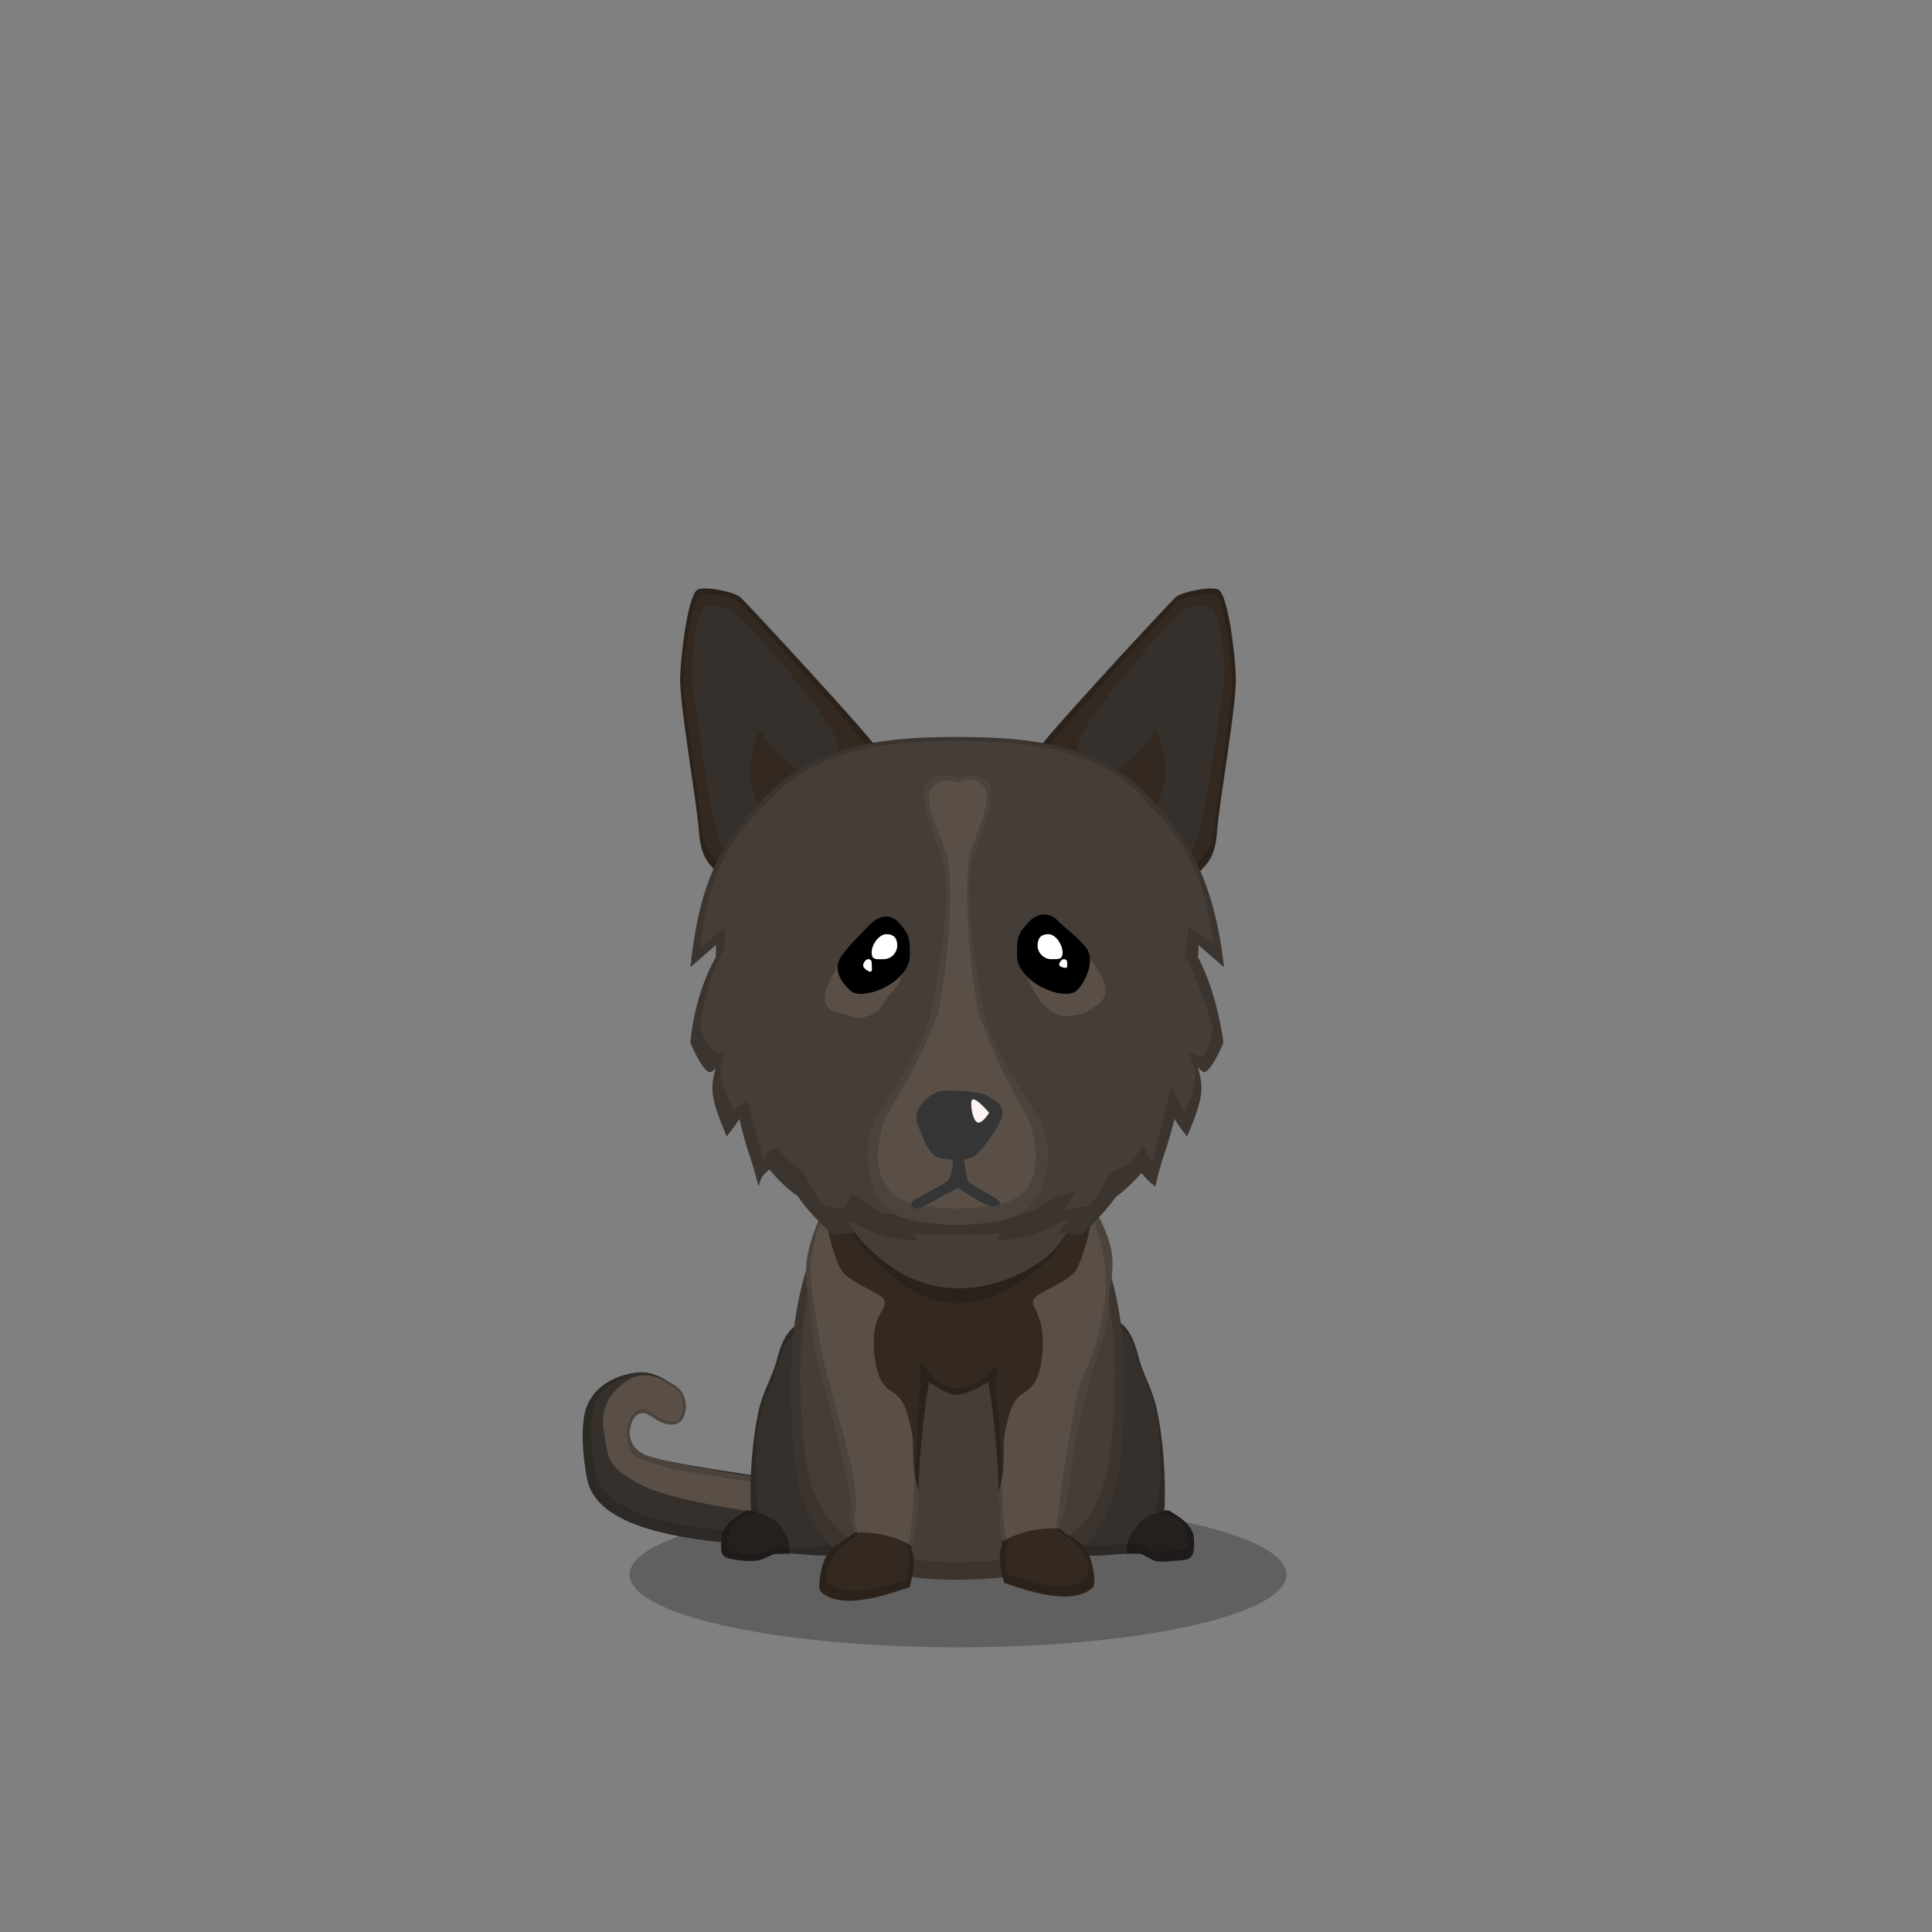 ﻿<?xml version="1.0" encoding="utf-8"?><!DOCTYPE svg PUBLIC "-//W3C//DTD SVG 1.1//EN" "http://www.w3.org/Graphics/SVG/1.1/DTD/svg11.dtd"><svg x="0" y="0" width="340px" height="340px" viewBox="0, 0, 340, 340" preserveAspectRatio="xMidYMid" font-size="0" id="a" enable-background="new 0 0 340 340" xmlns="http://www.w3.org/2000/svg" xmlns:xlink="http://www.w3.org/1999/xlink" xmlns:xml="http://www.w3.org/XML/1998/namespace" version="1.1"><rect x="0" y="0" width="340" height="340" fill="#808080" stroke="none"/><g id="b" fill="#000"><g id="c"><g transform="translate(0, 0) translate(0, 224)" id="d"><ellipse cx="168.6" cy="53.1" rx="57.8" ry="12.8" fill-opacity="0.25" id="e" /></g><g id="f"><g transform="translate(102.5, 118.9) translate(0, 122)" id="g"><g id="h"><path d="M37.2 31.3 C12.9 30.6 2.2 26.6 0.8 19.3 C0 15.1 -0.4 9.5 0.8 6.5 C2.8 1.8 7.8 0.9 9.2 0.7 C11.4 0.3 13.8 1.1 16.3 3.1 C16.9 3.7 17.2 4.6 17.3 5.9 C17.3 7.7 18.4 8.8 15.8 9.1 C13.3 9.5 11.8 7.1 10.3 7.3 C8.8 7.5 8.3 9.9 8.3 10.8 C8.3 11.7 7.9 13.8 10.8 15.2 C12.8 16.1 26.9 18.4 37.1 19.7 L37.2 31.3 z" id="i" fill="#35302C" /><path d="M8.7 1.6 C10.1 1 12.4 0.6 16.3 2.9 C17.6 3.8 18.2 5.1 18.2 6.7 C18.2 7.6 17.8 10 15.4 9.8 C13 9.6 11.8 7.5 10.3 7.8 C9.3 8 8.6 9 8.3 11 C8.3 13 9.3 14.4 11.2 15.2 C13.1 16 25.3 18.6 35.6 19.6 C36.9 23.3 35.1 25.6 34.4 25.6 C32.9 25.6 15.5 23.4 9.9 20.2 C4.2 17 4.5 15.8 3.7 10.4 C2.9 4.8 7.8 2 8.7 1.6 z" id="j" fill="#594F46" /><path d="M15.2 2.3 C15.5 2.5 15.9 2.7 16.3 2.9 C17.6 3.8 18.2 5.1 18.2 6.7 C18.2 7.6 17.8 10 15.4 9.8 C13 9.6 11.8 7.5 10.3 7.8 C9.3 8 8.6 9 8.3 11 C8.3 13 9.3 14.4 11.2 15.2 C11.8 15.4 13.2 15.8 15.2 16.3 C20.6 17.4 29.9 18.8 37.1 19.7 L37.2 31.3 C12.9 30.6 2.2 26.6 0.8 19.3 C0 15.1 -0.4 9.5 0.8 6.5 C2.8 1.8 7.8 0.9 9.2 0.7 C11.1 0.4 13.1 0.9 15.2 2.3 z M17.7 5.9 C17.7 4.9 17 4 15.7 3.1 C13.7 1.8 11.7 0.5 10 0.8 C8.6 1.1 4 1.9 2.2 6.2 C1.1 9 1.5 14.2 2.2 18 C3.5 24.7 13.4 28.4 35.8 29.1 L35.8 20.7 C29.1 19.8 21.3 18.7 16.3 17.7 C14.5 17.3 10.8 16.1 10.3 15.9 C8.5 15.2 7.8 14.2 7.8 10.8 C8 9 9.1 7.1 10.6 7.1 C12 7.1 13.4 9.1 15.6 9.3 C17.8 9.5 17.7 6.8 17.7 5.9 z" opacity="0.15" id="k" /></g></g><g transform="translate(132.173, 272.8) scale(0.583) translate(-129, -272.8) translate(102.8, 90.4) translate(15, 110)" id="l"><g transform="translate(23, 36) scale(-1, 1) translate(-23, -36)" id="m"><path d="M-1.4 45.3 C0.8 26.6 11.7 11.6 13.3 7.8 C15 3.9 23 -0.6 26.9 14.5 C28.4 20.4 31 23.9 32.4 29.9 C34.6 39.4 35.2 51.3 34.9 59.2 C34.7 63.6 28.7 73.3 26.1 73.3 C18.5 73.3 9.7 75.5 7.2 72.1 C3.3 66.9 -3.6 63.9 -1.4 45.3 z" id="n" fill="#35302C" /><path d="M36.4 60.6 C38 61.6 43.4 64.4 43.7 68.7 C44 73 44 74.4 41 75 C38 75.6 35.1 75.9 32.7 75.5 C30.5 75.1 28.5 73.5 26.9 73.5 C23.7 73.5 24.9 73.5 23.3 73.5 C22.8 68.5 25.7 65.4 26.9 64.1 C28.1 62.8 34.8 59.6 36.4 60.6 z" id="o" fill="#23201E" /><path d="M34.7 60.5 C35.4 60.4 36 60.4 36.4 60.6 C38 61.6 43.4 64.4 43.7 68.7 C44 73 44 74.4 41 75 C38 75.6 35.1 75.9 32.7 75.5 C30.5 75.1 28.5 73.5 26.9 73.5 L23.3 73.5 L23.3 73.4 C16.5 73.8 9.4 75.1 7.2 72.1 C3.3 66.9 -3.6 63.9 -1.4 45.3 C0.8 26.6 11.7 11.6 13.3 7.8 C15 3.9 23 -0.6 26.9 14.5 C28.4 20.4 31 23.9 32.4 29.9 C34.6 39.4 35.2 51.3 34.9 59.2 C34.9 59.6 34.8 60 34.7 60.5 z M32.6 61.3 C33 57.3 33.2 55.1 33.2 54.9 C33.5 47.5 33.8 39.4 31.7 30.5 C30.4 24.9 27.9 21.6 26.5 16.1 C22.9 1.9 15.4 6.1 13.8 9.8 C12.3 13.3 2 27.4 0 45 C-2.1 62.4 4.5 64 8.2 68.9 C10.3 71.7 16.8 71.7 23.2 71.5 L26.6 71.5 C28.1 71.5 30 73 32 73.4 C34.3 73.8 37 73.5 39.8 72.9 C42.6 72.3 42 72 41.7 68 C41.4 64 36.5 62.3 35 61.4 C34.6 61.1 33.3 61.2 32.6 61.3 z" opacity="0.15" id="p" /></g></g><g transform="translate(204.727, 272.9) scale(0.583) translate(-207.9, -272.9) translate(89.4, 90.3) translate(102.5, 145) scale(-1, 1) translate(-102.5, -145) translate(79, 108)" id="q"><g transform="translate(23.5, 37) scale(-1, 1) translate(-23.5, -37)" id="r"><path d="M2.6 48.8 C4.8 29.9 16.7 12.7 18.3 8.8 C20 4.9 28 0.3 31.9 15.7 C33.4 21.7 36 25.2 37.4 31.4 C39.6 41 40.2 53.1 39.9 61.1 C39.7 65.6 33.7 75.4 31.1 75.4 C23.5 75.4 14.7 77.6 12.2 74.2 C8.3 68.8 0.4 67.7 2.6 48.8 z" id="s" fill="#35302C" /><path d="M41.4 62.6 C43 63.6 48.4 66.4 48.7 70.7 C49 75 48.7 77.3 45.1 77.5 C41.5 77.7 39.9 78.1 37.6 77.8 C35.4 77.4 33.7 75.5 32.1 75.5 C28.9 75.5 30.1 75.5 28.5 75.5 C28 70.5 30.9 68.1 32.6 65.9 C33 64.9 39.8 61.6 41.4 62.6 z" id="t" fill="#23201E" /><path d="M41.4 62.6 C43 63.6 48.4 66.4 48.7 70.7 C49 75 48.7 77.3 45.1 77.5 C41.5 77.7 39.9 78.1 37.6 77.8 C35.4 77.4 33.7 75.5 32.1 75.5 L28.5 75.5 C21.6 75.8 14.4 77.2 12.2 74.2 C8.3 68.8 0.4 67.7 2.6 48.8 C4.8 29.9 16.7 12.7 18.3 8.8 C20 4.9 28 0.3 31.9 15.7 C33.4 21.7 36 25.2 37.4 31.4 C39.6 41 40.2 53.1 39.9 61.1 C39.9 61.5 39.8 62 39.7 62.5 C40.4 62.4 41 62.4 41.4 62.6 z M37.2 62.8 C37.6 60.8 38 58.6 38.4 56.2 C39 52.5 38.8 40 36.7 31 C35.4 25.2 32.9 21.9 31.5 16.2 C27.9 1.8 20.3 6.1 18.7 9.8 C17.2 13.4 6 29.6 4 47.4 C2 65.2 9.4 66.2 13 71.3 C15.1 74.1 21.8 72.8 28.3 72.5 L31.7 72.5 C33.2 72.5 34.8 74.3 36.9 74.7 C39.1 75 40.6 74.6 44 74.4 C47.4 74.2 46.9 73.4 46.6 69.4 C46.3 65.4 42.3 64.6 40.8 63.7 C40.4 63.4 37.9 62.7 37.2 62.8 z" opacity="0.15" id="u" /></g></g><g transform="translate(102.1, 99) translate(27, 90)" id="v"><path d="M64.2 29.4 C59.3 18.2 71.8 0.9 40.2 0.9 C9.5 0.9 19.6 18.2 14.7 29.4 C10.1 39.8 9.6 51.5 10.3 63 C11.3 79.5 15.6 89 39.4 89 C63.2 89 67.5 79.6 68.5 63 C69.3 51.5 68.8 39.9 64.2 29.4 z" id="w" fill="#453D37" /><path d="M64.2 29.4 C68.8 39.9 69.3 51.5 68.5 63 C67.5 79.6 63.2 89 39.4 89 C15.6 89 11.3 79.5 10.3 63 C9.6 51.5 10.1 39.8 14.7 29.4 C19.6 18.2 9.5 0.9 40.2 0.9 C71.8 0.9 59.3 18.2 64.2 29.4 z M62.8 28.8 C58.1 18 69.9 1.5 40.2 1.5 C11.3 1.5 20.8 18.1 16.2 28.8 C11.8 38.7 11.3 50 12 61 C12.9 76.8 17 85.9 39.4 85.9 C61.8 85.9 65.9 76.9 66.8 61 C67.6 50 67.1 38.8 62.8 28.8 z" opacity="0.15" id="x" /></g><g transform="translate(140.606, 206.75) scale(0.633, 0.734) translate(-124, -197.2) translate(95.4, 103.9) translate(28, 92)" id="y"><path d="M8.3 7.6 C4.2 18.1 8.4 13.1 8.6 22.6 C16.4 36.1 36.9 54 44.4 54 C53 54 74.8 37.2 80.4 23.7 C82.6 18.6 83.5 14.1 82.6 9.9 C82.2 8.1 81 5.7 80.4 4.5 C78.9 1.8 80.1 13.2 69.5 20.9 C64.6 24.4 55.5 28.5 45.1 28.5 C33.2 28.5 25.6 23.5 19.9 18.8 C10.3 11 10.4 1.3 8.3 7.6 z" id="z" fill="#332920" /><path d="M7.8 8.9 C0.6 21.8 2.6 26.2 3.5 32.6 C4.5 39 4.5 43.6 6.4 48.3 C8.3 53 8.7 55.4 10.3 60.5 C11.8 65.5 13.8 72.5 14.6 77.4 C15 80.1 14.8 82.7 15.2 84.6 C15.6 86.2 16.6 87 16.1 88.2 C15.1 90.8 11.1 91.5 9 93.4 C6.9 95.3 5.9 99.5 6.6 100.7 C12.5 104.7 26.5 101 31.4 100 C31.6 99.9 32.6 93.5 31.4 92 C30.1 90.4 32.3 91 32.8 87.1 C34 83.8 34.1 64.2 35.1 59.4 C36.1 54.6 35.4 49 33.3 47.7 C28.2 44.5 27.3 43.8 23.7 38.6 C20.7 34.4 26.5 32.9 23.7 30.7 C21.5 29 14.5 26.9 12.6 24.4 C10.7 21.9 8.4 15.6 7.8 8.9 z" id="a1" fill="#594F46" /><path d="M8.9 91.7 C6.8 94.1 5.8 99.5 6.5 101.1 C12.4 106.2 26.4 101.5 31.3 100.2 C31.5 100 33.4 93.6 32.1 91.7 C31.8 91.3 31.8 90.8 31.9 90.3 C27.9 88 21.7 86.8 15.8 87.1 C14 88.9 10.5 89.8 8.9 91.7 z" id="b1" fill="#332920" /><path d="M33.9 77.1 C34 67.9 35.7 56.1 36.4 52.9 C37.4 48.1 35.6 48.4 33.5 47.1 C28.4 43.9 27.7 43.5 24.1 38.3 C23.4 37.3 23.1 35.7 23.1 34.9 C20.6 37.5 20.9 47.2 23.7 51 C26 54.2 28.7 52.8 30.7 58.6 C31.9 62.1 32.3 64.2 32.3 66.7 C32.4 71.1 32.7 74.2 33.9 77.1 z" id="c1" fill="#332920" /><path d="M82.3 8.9 C91.2 21.5 86.6 25.8 86.6 32.6 C86.6 38.9 83.4 44.1 81.8 49.6 C80.2 55.1 79.8 56.9 78.2 62 C77 66 76.1 74.9 75.1 79 C73.6 85.3 72.6 84.8 73.9 87.9 C74.9 90.5 79.1 91.3 81.2 93.2 C83.3 95.1 81.9 98.3 81.2 99.5 C75.3 103.5 64.8 100.5 59.9 99.5 C59.7 99.4 59.1 96 59.1 93.2 C59.1 90.7 56.7 90.6 56.4 86.1 C56.1 83 55.8 57.3 54.8 52.4 C53.8 47.5 54.8 48.8 56.8 47.6 C61.9 44.4 62.8 43.7 66.4 38.5 C69.4 34.3 63.6 32.8 66.4 30.6 C68.6 28.9 75.6 26.8 77.5 24.3 C79.3 21.8 81.6 15.6 82.3 8.9 z" id="d1" fill="#594F46" /><path d="M80.1 90.7 C82.2 93.1 83.2 98.5 82.5 100.1 C76.6 105.2 62.6 100.5 57.7 99.2 C57.5 99 55.6 92.6 56.9 90.7 C57.2 90.3 57 89.9 56.9 89.4 C60.9 87.1 67.3 85.8 73.2 86.1 C75 87.9 78.5 88.8 80.1 90.7 z" id="e1" fill="#332920" /><path d="M56.1 77.1 C56 67.9 54.3 56.1 53.6 52.9 C52.6 48.1 54.4 48.5 56.4 47.3 C61.5 44.1 62.1 43.9 65.7 38.8 C66.4 37.8 66.8 35.5 66.7 34.7 C69.2 37.3 68.9 47.4 66.1 51.1 C63.8 54.3 61.1 52.9 59.1 58.7 C57.9 62.2 57.5 64.3 57.5 66.8 C57.6 71.1 57.3 74.2 56.1 77.1 z" id="f1" fill="#332920" /><path d="M44.4 54 C42.5 54 39.8 52.9 36.7 51 C36.7 51.5 36.6 52.2 36.4 52.9 C35.9 55.3 34.8 62.4 34.2 69.7 C34.1 71.9 34 74.1 33.9 76.3 C33.9 76.6 33.9 76.8 33.9 77.1 C33.6 81.7 33.3 85.7 32.8 87 C32.6 88.7 32 89.6 31.6 90.1 C31.7 90.2 31.8 90.2 31.9 90.3 C31.8 90.8 31.8 91.3 32.1 91.7 C33.4 93.6 31.5 100 31.3 100.2 C26.4 101.5 12.4 106.2 6.5 101.1 C5.8 99.5 6.8 94.1 8.9 91.7 C10.5 89.8 14 88.9 15.8 87.1 C15.9 87.1 16.1 87.1 16.2 87.1 C16 86.3 15.5 85.6 15.2 84.5 C14.8 82.7 15 80 14.6 77.3 C13.9 72.4 11.8 65.4 10.3 60.4 C8.7 55.3 8.3 52.9 6.4 48.2 C4.5 43.5 4.5 39 3.5 32.6 C2.6 26.2 0.6 21.8 7.8 8.9 C8 8.5 8.1 8.1 8.3 7.6 C10.4 1.3 10.3 11 19.9 18.8 C25.6 23.5 33.2 28.5 45.1 28.5 C55.5 28.5 64.6 24.4 69.5 20.9 C80.1 13.2 78.9 1.8 80.4 4.5 C81 5.5 81.9 7.4 82.4 9.1 C91.1 21.6 86.6 25.9 86.6 32.6 C86.6 38.9 83.4 44.1 81.8 49.6 C80.2 55.1 79.8 56.9 78.2 62 C77 66 76.1 74.9 75.1 79 C74 83.8 73.1 84.7 73.3 86.2 C75.1 87.9 78.5 88.8 80 90.6 C80.8 91.5 81.4 92.8 81.9 94.2 C82.1 94.5 82.1 94.9 82.2 95.2 C82.7 97.2 82.8 99.1 82.4 99.9 C76.5 105 62.5 100.3 57.6 99 C57.4 98.8 55.5 92.4 56.8 90.5 C57.1 90.1 56.9 89.7 56.8 89.2 C56.7 88.3 56.4 87.4 56.3 86 C56.2 85 56.1 81.4 56 76.9 C56 76.7 56 76.5 56 76.3 C56 75.6 56 75 55.9 74.3 C55.6 65.6 54.1 55.6 53.5 52.7 C53.3 51.9 53.2 51.3 53.2 50.7 C49.8 52.9 46.6 54 44.4 54 z M55.8 47.1 C55.8 47.6 55.1 52.6 55.2 53.4 C55.9 56.4 56.8 65.3 56.9 74.1 C57 74 57.2 82.1 57.3 83.1 C57.4 84.4 57.9 87.1 57.8 87.1 C57.9 87.6 58.9 89.5 58.6 89.8 C57.4 91.6 58.4 96.9 58.6 97.1 C63.3 98.3 75 102.6 80.6 97.7 C81 96.9 81.1 95.5 80.6 93.7 C80.6 93.4 79.4 91.6 78.6 90.7 C77.1 89 74 87.9 72.2 86.3 C72.8 80.6 74 72.8 76.1 62.7 C77.2 57.7 77.9 52.6 80.2 48.3 C82.5 44 83.4 42.7 85.4 32.5 C87.4 22.3 83.1 14.6 82.8 12.5 C82.5 10.4 81 8.5 80.2 7.2 C78.8 4.6 78.6 15.5 68.5 22.8 C64 26.3 54.9 32.1 45 32.1 C33.7 32.1 26.9 26 21.5 21.6 C12.3 14.2 10 3.6 8 9.5 C7.9 9.8 4.6 15.7 3.9 22.9 C3.6 26.1 4.7 31.9 5 33.8 C6 39.9 6.7 43 7.8 47.1 C8.9 51.2 10.7 56.3 12.2 61.1 C15 70.1 17.5 78 16 83.5 C15.8 83.5 17.1 87.5 16.9 87.5 C15.2 89.2 12.6 89.8 11.1 91.6 C9.1 93.9 7.7 97.1 8.3 98.7 C13.9 103.5 25.7 99.6 30.3 98.4 C30.5 98.2 31.9 92.8 30.7 91 C30.4 90.6 31.4 89.1 31.3 89 C31.7 88.5 31.6 87 31.8 85.3 C32.3 84 32.3 80.6 32.6 76.2 C32.7 76.4 33.6 55.5 34.3 52.4 C34.5 51.7 34.3 46.8 34.3 46.3 C37.3 48.1 38.2 52.4 44.4 52.4 C50.6 52.4 52.4 48.9 55.8 47.1 z" opacity="0.15" id="g1" /></g></g><g id="h1"><g transform="translate(95.9, 103.6) translate(23, 0)" id="i1"><g transform="translate(18.796, 27.5) scale(-1, 1) translate(-18.796, -27.5) translate(0.796, 0)" id="j1"><path d="M6.1 38.9 C10.1 42.5 15.4 46.7 17.9 49.8 C20.7 53.3 26 54.1 28.3 51.3 C30.6 48.5 32.3 48.1 32.7 42.7 C33.1 37.3 36.2 20.2 36 15.4 C35.8 10.6 34.5 0.6 32.8 0.1 C31.1 -0.4 26.4 0.6 25.4 1.5 C24.4 2.4 2.2 26.3 1.3 28.2 C0.3 30.1 2.1 35.2 6.1 38.9 z" id="k1" fill="#332920" /><path d="M6.1 38.9 C2.1 35.2 0.3 30.1 1.3 28.2 C2.2 26.3 24.4 2.4 25.4 1.5 C26.4 0.6 31.1 -0.4 32.8 0.1 C34.5 0.6 35.7 10.6 35.9 15.3 C36.1 20 33 37.3 32.6 42.7 C32.2 48.1 30.5 48.5 28.2 51.3 C25.9 54.1 20.6 53.3 17.8 49.8 C15.4 46.7 10.1 42.5 6.1 38.9 z M7.7 37.7 C11.4 41.1 16.3 45.1 18.6 48 C21.2 51.3 26.1 52.1 28.2 49.4 C30.3 46.7 31.9 46.4 32.3 41.3 C32.7 36.2 35.5 20.1 35.4 15.6 C35.3 11.1 33.9 1.6 32.4 1.1 C30.8 0.6 26.5 1.6 25.6 2.4 C24.7 3.2 4.1 25.8 3.3 27.6 C2.3 29.4 4 34.2 7.7 37.7 z" opacity="0.15" id="l1" /><path d="M8.1 28.2 C7.5 24.8 23.1 7.3 24.9 5.4 C26.7 3.5 28.4 3 30.8 2.9 C33.2 2.8 34.6 13 33.6 18.7 C32.6 24.4 30.3 45.7 27.5 46.9 C24.7 48.1 23.9 45.6 16.5 36.4 C13.2 32.2 8.8 31.5 8.1 28.2 z" id="m1" fill="#35302C" /><path d="M12.2 34 C17.3 30.7 20.4 27.8 21.5 25.3 C22.1 24 23.6 27.6 23.7 32.2 C23.8 34.2 22.7 37.6 20.4 42.4 L12.2 34 z" id="n1" fill="#332920" /></g></g><g transform="translate(98.4, 103.6) translate(102.4, 27) scale(-1, 1) translate(-102.4, -27) translate(83.4, 0)" id="o1"><g transform="translate(18.704, 27) scale(-1, 1) translate(-18.704, -27) translate(0.204, 0)" id="p1"><path d="M4.4 39.1 C8.4 42.7 13.1 47.2 16.8 49.8 C20.4 52.4 24.9 54.1 27.2 51.3 C29.5 48.5 31.2 48.1 31.6 42.7 C32 37.3 35.1 20.2 34.9 15.4 C34.7 10.6 33.4 0.6 31.7 0.1 C30 -0.4 25.3 0.6 24.3 1.5 C23.3 2.4 1.1 26.3 0.2 28.2 C-0.8 30.1 0.4 35.4 4.4 39.1 z" id="q1" fill="#332920" /><path d="M4.4 39.1 C0.4 35.4 -0.8 30.1 0.2 28.2 C1.1 26.3 23.3 2.4 24.3 1.5 C25.3 0.6 30 -0.4 31.7 0.1 C33.4 0.6 34.6 10.6 34.8 15.3 C35 20 31.9 37.2 31.5 42.6 C31.1 48 29.4 48.4 27.1 51.2 C24.8 54 20.3 52.3 16.7 49.7 C13 47.2 8.4 42.7 4.4 39.1 z M6.1 37.9 C9.8 41.3 14.1 45.5 17.5 48 C20.8 50.5 25 52.1 27.1 49.4 C29.2 46.7 30.8 46.4 31.2 41.3 C31.6 36.2 34.4 20.1 34.2 15.6 C33.9 11 32.8 1.6 31.3 1.1 C29.7 0.6 25.4 1.6 24.5 2.4 C23.5 3.3 3 25.8 2.2 27.6 C1.3 29.4 2.4 34.4 6.1 37.9 z" opacity="0.15" id="r1" /><path d="M7 28.2 C6.4 24.8 22 7.3 23.8 5.4 C25.6 3.5 27.3 3 29.7 2.9 C32.1 2.8 33.5 13 32.5 18.7 C31.5 24.4 29.2 45.7 26.4 46.9 C23.6 48.1 22.8 45.6 15.4 36.4 C12 32.2 7.7 31.5 7 28.2 z" id="s1" fill="#35302C" /><path d="M11 34 C16.1 30.7 19.2 27.8 20.3 25.3 C20.9 24 22.4 27.6 22.5 32.2 C22.6 34.2 21.5 37.6 19.2 42.4 L11 34 z" id="t1" fill="#332920" /></g></g><g transform="translate(102.1, 99) translate(19, 30)" id="u1"><path d="M89.8 37.3 C91.3 38.6 92.8 39.9 94.3 41.2 C93.1 30.1 89.9 20.2 82 12.2 C73.1 1.4 58.2 0.7 47.4 0.7 C37.1 0.7 23.1 1.3 14.1 10.7 C4.2 19.9 1.7 29.4 0.4 41.2 C1.9 39.9 3.4 38.6 4.9 37.3 C4.9 38 4.9 38.7 4.9 39.4 C0.9 46.4 0.4 54.5 0.4 54.5 C0.4 54.5 2.1 58.7 3.5 59.6 C4 59.9 4.7 59.3 4.9 58.7 C4.1 62.1 3.5 63.4 6.8 71 C7.9 69.5 8.3 69.1 9 67.9 C10.7 74.9 10.6 72.8 12.4 79.8 C12.8 77.9 13.6 77.4 14.3 76.8 C15.8 78.6 17.4 80.2 19.3 81.5 C20.8 83.8 22.8 85.8 25.4 88.3 C26.8 88.2 28.1 88.1 29.4 87.9 C28.8 87.2 28.3 86.5 27.7 85.7 C28.1 85.8 28.6 86 29 86.1 C32.4 88.1 36.3 89.3 40.3 89.3 C40.1 88.9 39.9 88.4 39.7 88 C42.1 88.2 44.6 88.3 47.3 88.3 C50 88.3 52.5 88.2 54.9 88 C54.7 88.4 54.5 88.9 54.3 89.3 C58.2 89.2 62.1 88.1 65.5 86.1 C66 86 66.4 85.8 66.9 85.7 C66.3 86.4 65.8 87.1 65.2 87.9 C66.5 88.1 67.8 88.2 69.1 88.4 C71.8 85.9 73.7 83.8 75.3 81.6 C76.3 80.9 77.2 80.1 78 79.3 C78.6 78.7 79.2 78.1 79.8 77.4 C80.5 78.4 81.2 79 82.2 79.8 C83.9 72.8 83.8 74.9 85.6 67.9 C86.3 69.1 86.7 69.6 87.8 71 C91.1 63.4 90.5 62.1 89.7 58.7 C90 59.2 90.7 59.9 91.1 59.6 C92.5 58.7 94.2 54.5 94.2 54.5 C94.2 54.5 93.2 45.9 89.7 39.4 C89.8 38.7 89.8 37.9 89.8 37.3 z" id="v1" fill="#453D37" /><path d="M89.8 37.3 C89.8 37.9 89.8 38.7 89.7 39.4 C93.2 45.9 94.2 54.5 94.2 54.5 C94.2 54.5 92.5 58.7 91.1 59.6 C90.7 59.9 90 59.2 89.7 58.7 C90.5 62.1 91.1 63.4 87.8 71 C86.7 69.6 86.3 69.1 85.6 67.9 C83.8 74.9 83.9 72.8 82.2 79.8 C81.2 79 80.5 78.4 79.8 77.4 C79.2 78.1 78.6 78.7 78 79.3 C77.2 80.1 76.3 80.9 75.3 81.6 C73.7 83.8 71.8 85.9 69.2 88.3 L69.1 88.4 C67.8 88.2 66.5 88.1 65.2 87.9 C65.8 87.1 66.3 86.4 66.9 85.7 C66.4 85.8 66 86 65.5 86.1 C62.1 88.1 58.2 89.2 54.3 89.3 C54.5 88.9 54.7 88.4 54.9 88 C52.5 88.2 50 88.3 47.3 88.3 C44.6 88.3 42.1 88.2 39.7 88 C39.9 88.4 40.1 88.9 40.3 89.3 C36.3 89.3 32.4 88.1 29 86.1 C28.6 86 28.1 85.8 27.7 85.7 C28.3 86.5 28.8 87.2 29.4 87.9 C28.1 88.1 26.8 88.2 25.5 88.4 L25.4 88.3 C22.8 85.8 20.8 83.8 19.3 81.5 C17.4 80.2 15.8 78.6 14.3 76.8 C13.6 77.4 12.8 77.9 12.4 79.8 C10.6 72.8 10.7 74.9 9 67.9 C8.3 69.1 7.9 69.5 6.8 71 C3.5 63.4 4.1 62.1 4.9 58.7 C4.7 59.3 4 59.9 3.5 59.6 C2.1 58.7 0.4 54.5 0.4 54.5 C0.4 54.5 0.9 46.4 4.9 39.4 C4.9 38.7 4.9 38 4.9 37.3 C3.4 38.6 1.9 39.9 0.4 41.2 C1.7 29.4 4.2 19.9 14.1 10.7 C23.1 1.3 37.1 0.7 47.4 0.7 C58.2 0.7 73.1 1.4 82 12.2 C89.9 20.2 93.1 30.1 94.3 41.2 C92.8 39.9 91.3 38.6 89.8 37.3 z M88.1 34.2 C89.5 35.4 91 35.8 92.4 37 C91.2 26.6 88.3 19.7 80.7 12.1 C72.1 2 57.8 1.4 47.4 1.4 C37.5 1.4 24 2 15.3 10.8 C5.8 19.5 3.4 26.7 2.1 37.8 C3.5 36.6 5 35.5 6.4 34.2 C6.4 34.9 6.4 37.1 6.4 37.8 C2.6 44.3 2.1 52 2.1 52 C2.1 52 3.3 55.1 4.7 56 C5.2 56.3 6.3 56.6 6.4 56 C5.6 59.2 4.8 59.4 8 66.5 C9.1 65.1 9.7 65.8 10.4 64.6 C12 71.2 11.6 68.7 13.3 75.3 C13.7 73.5 14.8 73.5 15.5 72.9 C16.9 74.6 18.5 76.1 20.3 77.3 C21.7 79.5 21.7 81 24.2 83.3 C25.5 83.2 26.7 83.9 27.9 83.7 C27.3 83 28.9 82 28.4 81.3 C28.8 81.4 29.3 81.6 29.7 81.7 C33 83.6 32.8 84.7 36.6 84.7 C36.4 84.3 34.7 82.9 40 83.5 C42.3 83.7 44.7 83.8 47.3 83.8 C49.9 83.8 55.2 83.1 57.5 82.9 C57.3 83.3 57 84.4 56.8 84.7 C60.6 84.6 61.6 83.6 64.8 81.7 C65.3 81.6 67.7 80.9 68.2 80.8 C67.6 81.5 66.7 83 66.2 83.8 C67.5 84 69.1 83.2 70.3 83.4 C72.9 81 72.7 79.5 74.3 77.5 C75.3 76.8 77.5 76.1 78.2 75.3 C78.8 74.7 79.5 73.1 80 72.5 C80.7 73.4 80.8 74.6 81.8 75.3 C83.4 68.7 83.3 69 85.1 62.4 C85.8 63.5 86.4 65.5 87.4 66.8 C90.6 59.7 88.9 59.1 88.1 55.9 C88.4 56.4 90 57.1 90.4 56.9 C91.7 56.1 92.4 52 92.4 52 C92.4 52 90.7 45.3 87.4 39.1 C87.5 38.4 88.1 34.8 88.1 34.2 z" opacity="0.15" id="w1" /></g><g id="x1"><g transform="translate(101.6, 106.3) translate(51, 30)" id="y1"><g id="z1"><path d="M30.4 60.8 C26.6 54.2 23.9 51.2 20.9 43.5 C19 34.9 16.9 19.5 18.5 15 C20.3 9.9 23.1 3.4 21.3 1.4 C19.3 -0.9 15.9 0.6 15.9 0.6 C15.9 0.6 12.5 -0.9 10.5 1.4 C8.7 3.4 11.6 9.9 13.3 15 C14.9 19.6 12.9 34.9 10.9 43.5 C7.9 51.2 5.3 54.3 1.4 60.8 C-0.9 64.8 -0.8 75.4 6.3 78 C9.1 79 14.5 79.3 15.9 79.3 C17.2 79.3 22.6 79 25.5 78 C32.6 75.4 32.8 64.8 30.4 60.8 z" id="a2" fill="#594F46" /><path d="M30.4 60.8 C32.8 64.8 32.6 75.4 25.5 78 C22.6 79 17.2 79.3 15.9 79.3 C14.5 79.3 9.1 79 6.3 78 C-0.8 75.4 -0.9 64.8 1.4 60.8 C5.3 54.3 7.9 51.2 10.9 43.5 C12.9 34.9 14.9 19.6 13.3 15 C11.6 9.9 8.7 3.4 10.5 1.4 C12.5 -0.9 15.9 0.6 15.9 0.6 C15.9 0.6 19.3 -0.9 21.3 1.4 C23.1 3.4 20.3 9.9 18.5 15 C16.9 19.5 19 34.9 20.9 43.5 C23.9 51.2 26.6 54.2 30.4 60.8 z M27.6 59.1 C23.9 52.8 22.5 49.6 19.7 42.3 C17.9 34.1 16.8 17.6 18.3 13.3 C20 8.5 22.2 3.9 20.4 2 C18.5 -0.2 15.9 1.5 15.9 1.5 C15.9 1.5 13.3 0.1 11.4 2.3 C9.7 4.2 12.3 9.1 13.9 13.9 C15.4 18.3 14.3 34.1 12.4 42.3 C9.5 49.6 7.5 53.2 3.8 59.4 C1.6 63.2 0 72.7 6.8 75.1 C9.4 76.1 14.6 76.4 15.9 76.4 C17.1 76.4 22.3 76.1 25 75.1 C31.8 72.7 29.8 62.9 27.6 59.1 z" opacity="0.15" id="b2" /></g></g><g transform="translate(168.7, 207.4) scale(0.6) translate(-168.7, -207.4) translate(103.1, 108.8) translate(51, 88)" id="c2"><g id="d2"><path d="M13 1.7 C13.1 7.2 12.5 10.3 11.3 11.3 C10.1 12.3 6.8 14.1 1.6 16.8 C0.6 17.5 0.4 18.3 1 19 C1.5 19.6 2.5 19.6 3.9 19 L14.4 13.3 C19.8 16.9 23 18.7 24.2 18.7 C24.8 18.7 26.2 18.7 26.4 18.3 C29.1 17.2 17.7 12.7 17.3 11.3 C17 10.3 16.5 7.1 15.7 1.8 C15.3 1.2 14.8 0.8 14.2 0.6 C13.7 0.5 13.3 0.8 13 1.7 z" id="e2" fill="#353535" /></g></g><g transform="translate(168.6, 196.2) scale(0.75) translate(-168.6, -196.2) translate(102.2, 130.2) translate(56, 60)" id="f2"><g id="g2"><path d="M0.9 8.2 C2.5 12.2 3.6 15.3 5.8 16 C8 16.7 12.1 16.7 13.8 15.9 C15.5 15.2 20.4 8.5 20.8 6.1 C21.1 3.7 19.1 2.6 17.2 1.5 C15.4 0.3 9.6 0.3 7.1 0.3 C4.6 0.3 -0.7 4.1 0.9 8.2 z" id="h2" fill="#353535" /><path d="M13.5 3.2 C13.5 5.7 14.3 8 15.3 7.8 C16 7.7 16.8 6.9 17.7 5.5 C14.9 2.3 13.5 1.6 13.5 3.2 z" id="i2" fill="#FFF3F3" /></g></g><g transform="translate(90.3, 125.7) translate(54, 35)" id="j2"><g id="k2"><path d="M4.7 6.8 C3.5 9 0.2 13.2 0.9 15.7 C1.2 16.6 2.2 17.5 3.7 17.7 C4.3 17.8 6.2 18.4 6.4 18.4 C7.8 18.4 8.8 18.1 9.8 17.5 C10.9 16.9 11.5 15.2 12.2 14.4 C13.2 13.3 13.9 12.5 14.1 11.8 C14.8 10.1 15.3 8.9 15.3 5.6 C15.4 -0.7 6.3 3.9 4.7 6.8 z" id="l2" fill="#594F46" /><path d="M3.9 7.4 C5.7 5 7 3.9 8.7 2.1 C10.4 0.3 12.5 0.1 13.9 1.7 C15.3 3.3 15.8 4.2 15.8 5.9 C15.8 7.6 16.2 9 13.9 11.3 C11.6 13.6 6.9 15.1 5.3 13.6 C3.7 12.1 2.1 9.8 3.9 7.4 z" id="m2" /><path d="M11.2 8.1 C12.5 8.1 13.6 7 13.6 5.7 C13.6 4.4 13 3.7 11.7 3.7 C10.4 3.7 9.1 5.5 9.1 6.9 C9.1 8.3 9.9 8.1 11.2 8.1 z" id="n2" fill="#FFF" /><path d="M8.9 10.3 C9.3 10.3 9.1 9.3 9.1 8.8 C9.1 8.3 8.9 8.1 8.5 8.1 C8 8.1 7.6 8.8 7.6 9.2 C7.6 9.7 8.5 10.3 8.9 10.3 z" id="o2" fill="#FFF" /></g></g><g transform="translate(84.7, 125.7) translate(94, 35)" id="p2"><g id="q2"><path d="M12.1 6.4 C13.3 8.6 16.6 11.7 15.7 14.6 C15.3 15.9 12.2 17.7 11.4 17.8 C7.5 18.6 7.1 17.7 5.7 16.8 C4.4 16 2.8 13 2.2 11.5 C1.5 9.9 1 8.7 1 5.4 C1 -0.9 10.5 3.5 12.1 6.4 z" id="r2" fill="#594F46" /><path d="M12.3 5.9 C10.4 3.7 8.9 2.8 7.3 1.2 C5.7 -0.4 3.6 0.1 2.2 1.7 C0.8 3.3 0.3 4.1 0.3 5.9 C0.3 7.7 -0.1 9 2.2 11.3 C4.5 13.6 9.2 15.1 10.8 13.6 C12.4 12.1 14.2 8.1 12.3 5.9 z" id="s2" /><path d="M6.3 8.1 C5 8.1 3.9 7 3.9 5.7 C3.9 4.4 4.5 3.7 5.8 3.7 C7.1 3.7 8.3 5.6 8.3 6.9 C8.3 8.2 7.6 8.1 6.3 8.1 z" id="t2" fill="#FFF" /><path d="M9.1 8.7 C9.1 8.3 8.9 8.1 8.5 8.1 C8.1 8.1 7.7 8.7 7.7 9.1 C7.7 9.4 8.6 9.7 9 9.6 C9.2 9.4 9.1 8.9 9.1 8.7 z" id="u2" fill="#FFF" /></g></g></g></g></g></g><defs><g transform="translate(17.095, 0.801) translate(-135.295, -293.601)" id="v2" fill="#000"><path d="M118.2 302.7 C118.4 307.4 132.5 311.2 149.8 311.2 C167.1 311.2 181.2 307.4 181.4 302.7 C181.4 307.5 181.4 310.1 181.4 310.5 C181.4 315.3 167.3 319.1 149.8 319.1 C132.3 319.1 118.2 315.2 118.2 310.5 L118.2 302.7 L118.2 302.7 z" fill-opacity="0.453" id="w2" fill="#593001" /><path d="M118.7 301.7 C118.9 306.4 133 310.2 150.3 310.2 C167.6 310.2 181.7 306.4 181.9 301.7 C181.9 306.5 181.9 309.1 181.9 309.5 C181.9 314.3 167.8 318.1 150.3 318.1 C132.8 318.1 118.7 314.2 118.7 309.5 L118.7 301.7 L118.7 301.7 z" id="x2" fill="#DA8113" /><linearGradient x1="46.054" y1="-118.693" x2="45.466" y2="-118.693" gradientUnits="userSpaceOnUse" gradientTransform="matrix(117.135, 0, 0, 28.463, -5208.417, 3687.795)" id="y2"><stop offset="0%" stop-color="#D9952A" stop-opacity="1" /><stop offset="6.439%" stop-color="#CA7519" stop-opacity="1" /><stop offset="30.54%" stop-color="#E3AD3A" stop-opacity="1" /><stop offset="51.05%" stop-color="#FFEC91" stop-opacity="1" /><stop offset="68.8%" stop-color="#E9BD44" stop-opacity="1" /><stop offset="86.24%" stop-color="#FFED6C" stop-opacity="1" /><stop offset="93.87%" stop-color="#F2D353" stop-opacity="1" /><stop offset="100%" stop-color="#F2B947" stop-opacity="1" /></linearGradient><path d="M118.2 301.6 C118.4 306.1 132.7 309.7 150.3 309.7 C167.9 309.7 182.2 306.1 182.4 301.6 C182.4 306.2 182.4 308.7 182.4 309 C182.4 313.5 168 317.2 150.3 317.2 C132.6 317.2 118.2 313.5 118.2 309 L118.2 301.6 L118.2 301.6 z" id="z2" style="fill:url(#y2)" /><linearGradient x1="45.491" y1="-117.955" x2="45.941" y2="-117.59" gradientUnits="userSpaceOnUse" gradientTransform="matrix(115.425, 0, 0, 29.925, -5125.077, 3826.124)" id="a3"><stop offset="0%" stop-color="#F4E072" stop-opacity="1" /><stop offset="100%" stop-color="#DB9427" stop-opacity="1" /></linearGradient><ellipse cx="150.3" cy="301.5" rx="31.6" ry="8.2" id="b3" style="fill:url(#a3)" /><linearGradient x1="45.466" y1="-126.007" x2="46.054" y2="-126.007" gradientUnits="userSpaceOnUse" gradientTransform="matrix(117.135, 0, 0, 18.622, -5208.417, 2651.479)" id="c3"><stop offset="0%" stop-color="#D9952A" stop-opacity="1" /><stop offset="6.439%" stop-color="#CA7519" stop-opacity="1" /><stop offset="30.54%" stop-color="#E3AD3A" stop-opacity="1" /><stop offset="51.05%" stop-color="#FFEC91" stop-opacity="1" /><stop offset="68.8%" stop-color="#E9BD44" stop-opacity="1" /><stop offset="86.24%" stop-color="#FFED6C" stop-opacity="1" /><stop offset="93.87%" stop-color="#F2D353" stop-opacity="1" /><stop offset="100%" stop-color="#F2B947" stop-opacity="1" /></linearGradient><path d="M119.2 299.9 C119 300.2 118.9 300.6 118.9 301 C118.9 305.5 132.9 309.2 150.3 309.2 C167.7 309.2 181.7 305.5 181.7 301 C181.7 300.6 181.6 300.3 181.4 299.9 C182 300.5 182.4 301.2 182.4 301.9 C182.4 306.4 168 310.1 150.3 310.1 C132.6 310.1 118.2 306.4 118.2 301.9 C118.2 301.3 118.6 300.6 119.2 299.9 z" id="d3" style="fill:url(#c3)" /><linearGradient x1="45.196" y1="-121.59" x2="45.375" y2="-120.676" gradientUnits="userSpaceOnUse" gradientTransform="matrix(101.745, 0, 0, 23.94, -4458.332, 3199.41)" id="e3"><stop offset="0%" stop-color="#F8DD61" stop-opacity="1" /><stop offset="100%" stop-color="#EAA330" stop-opacity="1" /></linearGradient><ellipse cx="150.3" cy="300.8" rx="27.8" ry="6.6" id="f3" style="fill:url(#e3)" /><linearGradient x1="45.569" y1="-134.267" x2="45.022" y2="-134.267" gradientUnits="userSpaceOnUse" gradientTransform="matrix(101.745, 0, 0, 13.252, -4458.332, 2077.223)" id="g3"><stop offset="0%" stop-color="#F4CA2F" stop-opacity="1" /><stop offset="51.38%" stop-color="#BF7737" stop-opacity="1" /><stop offset="100%" stop-color="#E4A929" stop-opacity="1" /></linearGradient><path d="M122.6 301.5 C122.5 301.3 122.4 301 122.4 300.8 C122.4 297.2 134.9 294.2 150.2 294.2 C165.5 294.2 178 297.1 178 300.8 C178 301 177.9 301.3 177.8 301.5 C176.3 298.2 164.5 295.6 150.1 295.6 C135.7 295.6 124.1 298.2 122.6 301.5 z" id="h3" style="fill:url(#g3)" /></g></defs><desc>F2EEF7J22B6,8ZeixcO8yKhmgRjv2TQIF3I+cwSEsk7r9r5yAUjnWzwrzq68DB5R6cbIwNpB5cYozg45rWwe0nREkJZXm0BNjg+DilJCaIuAANw7ClWYdigsWZ0lt/TJK2SOCjJQ1tE1</desc></svg>